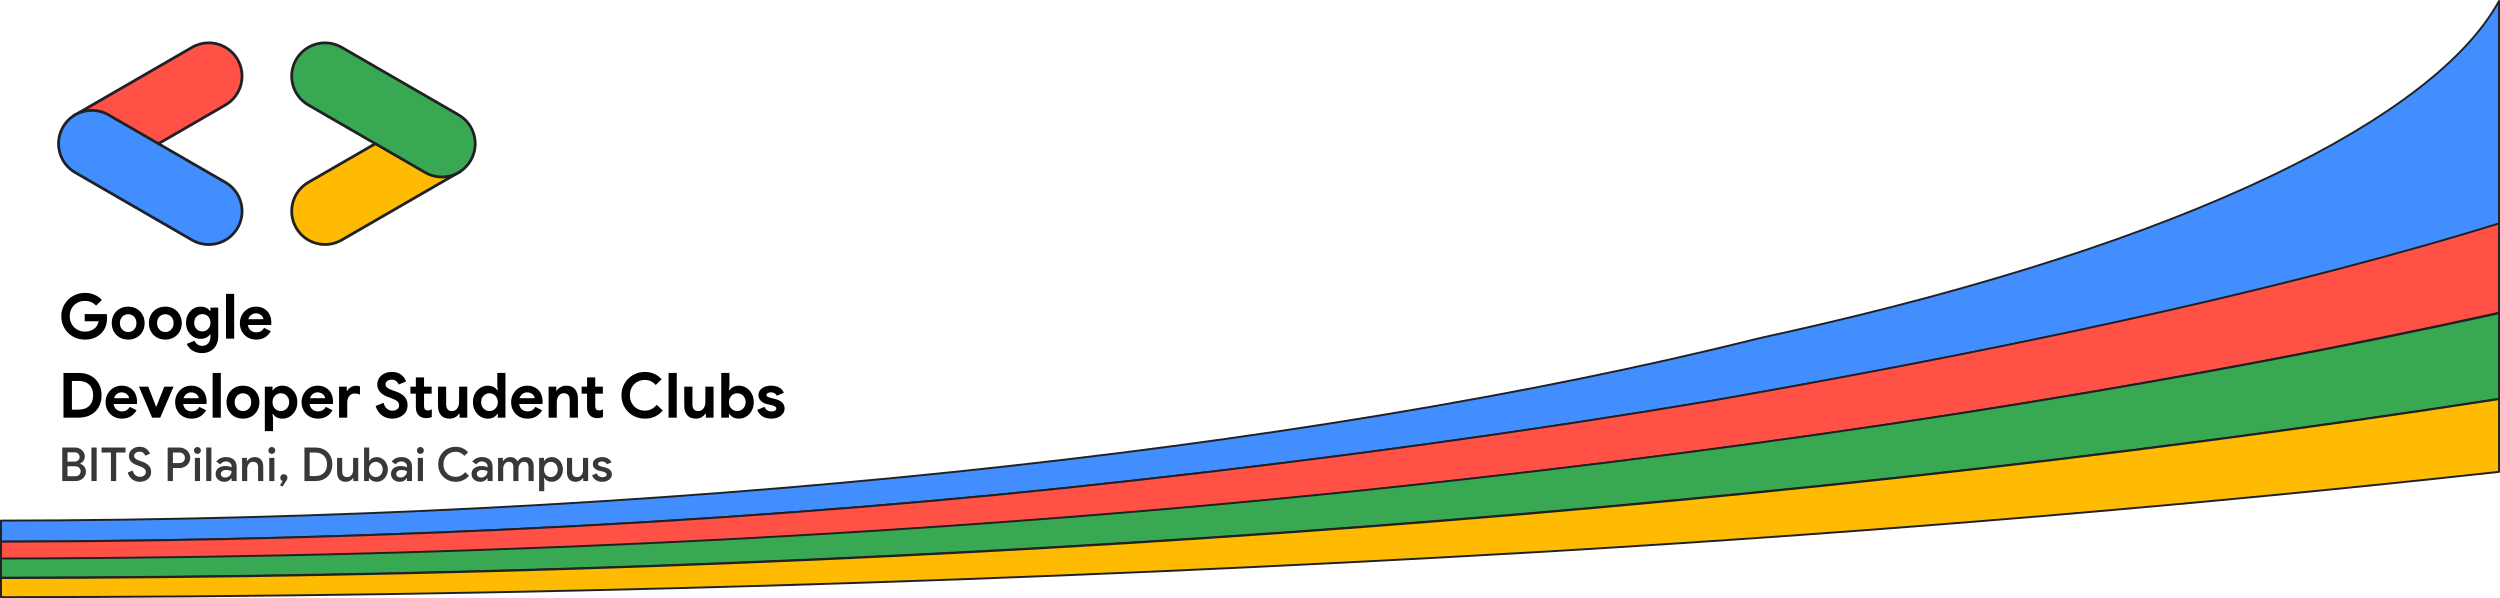 <svg width="2562" height="613" viewBox="0 0 2562 613" fill="none" xmlns="http://www.w3.org/2000/svg">
<path d="M1159.19 492.743C1365.88 469.832 1565.88 442.359 1754.3 410.845C2110.6 348.463 2363.74 290.359 2561 229.654V1C2496.36 119.249 2247.51 248.002 1824.03 341.922C1817.1 343.485 1809.76 344.946 1803.09 346.593C1331.46 464.338 667.485 532.66 1 533.526V555C399.136 554.26 796.646 533.52 1159.19 492.743Z" fill="#428EFF" stroke="#202124" stroke-width="2" stroke-linecap="round" stroke-linejoin="round"/>
<path d="M1486.65 493.031C1491.75 492.47 1496.87 491.892 1501.99 491.313C1907.33 445.737 2260.15 386.793 2561 320.486V229C2363.72 289.856 2110.59 348.106 1754.28 410.633C1565.87 442.223 1365.86 469.769 1159.19 492.729C796.629 533.606 399.135 554.391 1 555.138V573C510.762 572.246 1019.94 545.604 1486.67 493.031H1486.65Z" fill="#FF5145" stroke="#202124" stroke-width="2" stroke-linecap="round" stroke-linejoin="round"/>
<path d="M1486.67 492.747C1019.93 545.085 510.76 571.605 1 572.355V592C888.347 590.999 1774.85 529.908 2561 408.724V321C2260.15 387.003 1907.34 445.676 1502 491.044C1496.88 491.619 1491.77 492.195 1486.65 492.753L1486.67 492.747Z" fill="#38A852" stroke="#202124" stroke-width="2" stroke-linecap="round" stroke-linejoin="round"/>
<path d="M1 612C526.506 611.58 1052.01 596.142 1577.12 565.666C1582.88 565.324 1588.61 564.989 1594.37 564.647C1932.26 544.538 2255.18 517.058 2561 483.558V409C1774.85 530.258 888.347 591.388 1 592.39V612Z" fill="#FFBB01" stroke="#202124" stroke-width="2" stroke-linecap="round" stroke-linejoin="round"/>
<path d="M87.008 348.024C82.613 348.024 78.56 347 74.848 344.952C71.179 342.861 68.256 340.003 66.08 336.376C63.904 332.707 62.816 328.611 62.816 324.088C62.816 319.565 63.904 315.491 66.08 311.864C68.256 308.195 71.179 305.336 74.848 303.288C78.56 301.197 82.613 300.152 87.008 300.152C90.592 300.152 93.856 300.792 96.8 302.072C99.787 303.309 102.325 305.08 104.416 307.384L98.464 313.208C96.928 311.587 95.221 310.371 93.344 309.56C91.509 308.749 89.355 308.344 86.88 308.344C84.107 308.344 81.525 309.005 79.136 310.328C76.789 311.651 74.912 313.507 73.504 315.896C72.139 318.285 71.456 321.016 71.456 324.088C71.456 327.16 72.16 329.891 73.568 332.28C74.976 334.669 76.853 336.525 79.2 337.848C81.589 339.171 84.192 339.832 87.008 339.832C91.232 339.832 94.752 338.573 97.568 336.056C98.421 335.245 99.147 334.264 99.744 333.112C100.384 331.917 100.853 330.616 101.152 329.208H86.816V321.848H109.28C109.579 323.043 109.728 324.387 109.728 325.88C109.728 328.909 109.259 331.725 108.32 334.328C107.424 336.931 106.037 339.213 104.16 341.176C102.069 343.395 99.573 345.101 96.672 346.296C93.813 347.448 90.592 348.024 87.008 348.024ZM131.385 348.024C128.142 348.024 125.241 347.299 122.681 345.848C120.121 344.397 118.115 342.392 116.665 339.832C115.214 337.229 114.489 334.328 114.489 331.128C114.489 327.885 115.214 324.984 116.665 322.424C118.115 319.864 120.121 317.859 122.681 316.408C125.241 314.957 128.142 314.232 131.385 314.232C134.585 314.232 137.465 314.957 140.025 316.408C142.585 317.859 144.59 319.885 146.041 322.488C147.491 325.048 148.217 327.928 148.217 331.128C148.217 334.328 147.491 337.229 146.041 339.832C144.59 342.392 142.585 344.397 140.025 345.848C137.465 347.299 134.585 348.024 131.385 348.024ZM131.385 340.28C132.878 340.28 134.265 339.917 135.545 339.192C136.867 338.424 137.913 337.357 138.681 335.992C139.449 334.584 139.833 332.963 139.833 331.128C139.833 329.293 139.449 327.693 138.681 326.328C137.913 324.92 136.867 323.853 135.545 323.128C134.265 322.36 132.878 321.976 131.385 321.976C129.849 321.976 128.419 322.36 127.097 323.128C125.817 323.853 124.793 324.92 124.025 326.328C123.257 327.693 122.873 329.293 122.873 331.128C122.873 332.963 123.257 334.584 124.025 335.992C124.793 337.357 125.817 338.424 127.097 339.192C128.419 339.917 129.849 340.28 131.385 340.28ZM169.447 348.024C166.204 348.024 163.303 347.299 160.743 345.848C158.183 344.397 156.178 342.392 154.727 339.832C153.276 337.229 152.551 334.328 152.551 331.128C152.551 327.885 153.276 324.984 154.727 322.424C156.178 319.864 158.183 317.859 160.743 316.408C163.303 314.957 166.204 314.232 169.447 314.232C172.647 314.232 175.527 314.957 178.087 316.408C180.647 317.859 182.652 319.885 184.103 322.488C185.554 325.048 186.279 327.928 186.279 331.128C186.279 334.328 185.554 337.229 184.103 339.832C182.652 342.392 180.647 344.397 178.087 345.848C175.527 347.299 172.647 348.024 169.447 348.024ZM169.447 340.28C170.94 340.28 172.327 339.917 173.607 339.192C174.93 338.424 175.975 337.357 176.743 335.992C177.511 334.584 177.895 332.963 177.895 331.128C177.895 329.293 177.511 327.693 176.743 326.328C175.975 324.92 174.93 323.853 173.607 323.128C172.327 322.36 170.94 321.976 169.447 321.976C167.911 321.976 166.482 322.36 165.159 323.128C163.879 323.853 162.855 324.92 162.087 326.328C161.319 327.693 160.935 329.293 160.935 331.128C160.935 332.963 161.319 334.584 162.087 335.992C162.855 337.357 163.879 338.424 165.159 339.192C166.482 339.917 167.911 340.28 169.447 340.28ZM207.062 361.848C204.288 361.848 201.814 361.379 199.638 360.44C197.462 359.544 195.691 358.371 194.326 356.92C192.96 355.512 192 353.997 191.446 352.376L199.446 349.176C200.043 350.797 201.024 352.077 202.39 353.016C203.755 353.955 205.312 354.424 207.062 354.424C209.664 354.424 211.734 353.592 213.27 351.928C214.848 350.264 215.638 347.981 215.638 345.08V342.776H215.126C214.102 344.184 212.779 345.293 211.158 346.104C209.536 346.872 207.659 347.256 205.526 347.256C202.966 347.256 200.534 346.573 198.23 345.208C195.968 343.8 194.134 341.859 192.726 339.384C191.318 336.867 190.614 333.987 190.614 330.744C190.614 327.501 191.318 324.621 192.726 322.104C194.134 319.587 195.968 317.645 198.23 316.28C200.534 314.915 202.966 314.232 205.526 314.232C207.659 314.232 209.536 314.616 211.158 315.384C212.822 316.152 214.144 317.24 215.126 318.648H215.638V315.256H223.638V344.76C223.638 348.216 222.934 351.224 221.526 353.784C220.16 356.387 218.219 358.371 215.702 359.736C213.227 361.144 210.347 361.848 207.062 361.848ZM207.318 339.64C208.768 339.64 210.112 339.299 211.35 338.616C212.63 337.891 213.654 336.867 214.422 335.544C215.232 334.179 215.638 332.579 215.638 330.744C215.638 328.867 215.254 327.267 214.486 325.944C213.718 324.579 212.694 323.555 211.414 322.872C210.134 322.189 208.768 321.848 207.318 321.848C205.867 321.848 204.502 322.211 203.222 322.936C201.984 323.619 200.96 324.643 200.15 326.008C199.382 327.331 198.998 328.909 198.998 330.744C198.998 332.579 199.382 334.179 200.15 335.544C200.96 336.867 201.984 337.891 203.222 338.616C204.502 339.299 205.867 339.64 207.318 339.64ZM231.593 301.176H239.977V347H231.593V301.176ZM262.569 348.024C259.369 348.024 256.489 347.299 253.929 345.848C251.412 344.397 249.428 342.392 247.977 339.832C246.526 337.229 245.801 334.328 245.801 331.128C245.801 328.099 246.505 325.304 247.913 322.744C249.364 320.141 251.326 318.072 253.801 316.536C256.318 315 259.134 314.232 262.249 314.232C265.577 314.232 268.414 314.957 270.761 316.408C273.15 317.816 274.964 319.757 276.201 322.232C277.438 324.707 278.057 327.523 278.057 330.68C278.057 331.235 278.036 331.747 277.993 332.216C277.95 332.728 277.929 333.005 277.929 333.048H254.057C254.398 335.48 255.38 337.357 257.001 338.68C258.665 339.96 260.564 340.6 262.697 340.6C266.196 340.6 268.841 339.064 270.633 335.992L277.545 339.384C276.009 342.115 273.982 344.248 271.465 345.784C268.948 347.277 265.982 348.024 262.569 348.024ZM269.993 327.096C269.908 326.2 269.545 325.283 268.905 324.344C268.308 323.405 267.433 322.637 266.281 322.04C265.172 321.4 263.828 321.08 262.249 321.08C260.414 321.08 258.793 321.635 257.385 322.744C255.977 323.811 254.996 325.261 254.441 327.096H269.993ZM65.056 382.176H80.544C85.323 382.176 89.483 383.136 93.024 385.056C96.565 386.976 99.296 389.664 101.216 393.12C103.136 396.576 104.096 400.565 104.096 405.088C104.096 409.611 103.136 413.6 101.216 417.056C99.296 420.512 96.565 423.2 93.024 425.12C89.483 427.04 85.323 428 80.544 428H65.056V382.176ZM80.16 419.808C85.109 419.808 88.885 418.507 91.488 415.904C94.133 413.259 95.456 409.653 95.456 405.088C95.456 400.523 94.133 396.939 91.488 394.336C88.885 391.691 85.109 390.368 80.16 390.368H73.696V419.808H80.16ZM124.944 429.024C121.744 429.024 118.864 428.299 116.304 426.848C113.787 425.397 111.803 423.392 110.352 420.832C108.901 418.229 108.176 415.328 108.176 412.128C108.176 409.099 108.88 406.304 110.288 403.744C111.739 401.141 113.701 399.072 116.176 397.536C118.693 396 121.509 395.232 124.624 395.232C127.952 395.232 130.789 395.957 133.136 397.408C135.525 398.816 137.339 400.757 138.576 403.232C139.813 405.707 140.432 408.523 140.432 411.68C140.432 412.235 140.411 412.747 140.368 413.216C140.325 413.728 140.304 414.005 140.304 414.048H116.432C116.773 416.48 117.755 418.357 119.376 419.68C121.04 420.96 122.939 421.6 125.072 421.6C128.571 421.6 131.216 420.064 133.008 416.992L139.92 420.384C138.384 423.115 136.357 425.248 133.84 426.784C131.323 428.277 128.357 429.024 124.944 429.024ZM132.368 408.096C132.283 407.2 131.92 406.283 131.28 405.344C130.683 404.405 129.808 403.637 128.656 403.04C127.547 402.4 126.203 402.08 124.624 402.08C122.789 402.08 121.168 402.635 119.76 403.744C118.352 404.811 117.371 406.261 116.816 408.096H132.368ZM142.384 396.256H151.92L159.856 416.608H160.304L168.368 396.256H177.84L164.208 428H155.888L142.384 396.256ZM196.257 429.024C193.057 429.024 190.177 428.299 187.617 426.848C185.099 425.397 183.115 423.392 181.665 420.832C180.214 418.229 179.489 415.328 179.489 412.128C179.489 409.099 180.193 406.304 181.601 403.744C183.051 401.141 185.014 399.072 187.489 397.536C190.006 396 192.822 395.232 195.937 395.232C199.265 395.232 202.102 395.957 204.449 397.408C206.838 398.816 208.651 400.757 209.889 403.232C211.126 405.707 211.745 408.523 211.745 411.68C211.745 412.235 211.723 412.747 211.681 413.216C211.638 413.728 211.617 414.005 211.617 414.048H187.745C188.086 416.48 189.067 418.357 190.689 419.68C192.353 420.96 194.251 421.6 196.385 421.6C199.883 421.6 202.529 420.064 204.321 416.992L211.233 420.384C209.697 423.115 207.67 425.248 205.153 426.784C202.635 428.277 199.67 429.024 196.257 429.024ZM203.681 408.096C203.595 407.2 203.233 406.283 202.593 405.344C201.995 404.405 201.121 403.637 199.969 403.04C198.859 402.4 197.515 402.08 195.937 402.08C194.102 402.08 192.481 402.635 191.073 403.744C189.665 404.811 188.683 406.261 188.129 408.096H203.681ZM217.906 382.176H226.29V428H217.906V382.176ZM249.01 429.024C245.767 429.024 242.866 428.299 240.306 426.848C237.746 425.397 235.74 423.392 234.29 420.832C232.839 418.229 232.114 415.328 232.114 412.128C232.114 408.885 232.839 405.984 234.29 403.424C235.74 400.864 237.746 398.859 240.306 397.408C242.866 395.957 245.767 395.232 249.01 395.232C252.21 395.232 255.09 395.957 257.65 397.408C260.21 398.859 262.215 400.885 263.666 403.488C265.116 406.048 265.842 408.928 265.842 412.128C265.842 415.328 265.116 418.229 263.666 420.832C262.215 423.392 260.21 425.397 257.65 426.848C255.09 428.299 252.21 429.024 249.01 429.024ZM249.01 421.28C250.503 421.28 251.89 420.917 253.17 420.192C254.492 419.424 255.538 418.357 256.306 416.992C257.074 415.584 257.458 413.963 257.458 412.128C257.458 410.293 257.074 408.693 256.306 407.328C255.538 405.92 254.492 404.853 253.17 404.128C251.89 403.36 250.503 402.976 249.01 402.976C247.474 402.976 246.044 403.36 244.722 404.128C243.442 404.853 242.418 405.92 241.65 407.328C240.882 408.693 240.498 410.293 240.498 412.128C240.498 413.963 240.882 415.584 241.65 416.992C242.418 418.357 243.442 419.424 244.722 420.192C246.044 420.917 247.474 421.28 249.01 421.28ZM271.4 396.256H279.272V400.032H279.784C280.594 398.667 281.832 397.536 283.496 396.64C285.202 395.701 287.186 395.232 289.448 395.232C292.221 395.232 294.76 395.957 297.064 397.408C299.41 398.859 301.266 400.864 302.632 403.424C303.997 405.984 304.68 408.885 304.68 412.128C304.68 415.371 303.997 418.272 302.632 420.832C301.266 423.392 299.41 425.397 297.064 426.848C294.76 428.299 292.221 429.024 289.448 429.024C287.186 429.024 285.202 428.576 283.496 427.68C281.832 426.741 280.594 425.568 279.784 424.16H279.272L279.784 428.704V441.824H271.4V396.256ZM287.784 421.28C289.277 421.28 290.685 420.896 292.008 420.128C293.33 419.36 294.376 418.293 295.144 416.928C295.954 415.52 296.36 413.92 296.36 412.128C296.36 410.293 295.954 408.693 295.144 407.328C294.376 405.92 293.33 404.853 292.008 404.128C290.685 403.36 289.277 402.976 287.784 402.976C286.29 402.976 284.882 403.36 283.56 404.128C282.28 404.853 281.234 405.92 280.424 407.328C279.656 408.693 279.272 410.293 279.272 412.128C279.272 413.963 279.656 415.584 280.424 416.992C281.234 418.357 282.28 419.424 283.56 420.192C284.882 420.917 286.29 421.28 287.784 421.28ZM325.819 429.024C322.619 429.024 319.739 428.299 317.179 426.848C314.662 425.397 312.678 423.392 311.227 420.832C309.776 418.229 309.051 415.328 309.051 412.128C309.051 409.099 309.755 406.304 311.163 403.744C312.614 401.141 314.576 399.072 317.051 397.536C319.568 396 322.384 395.232 325.499 395.232C328.827 395.232 331.664 395.957 334.011 397.408C336.4 398.816 338.214 400.757 339.451 403.232C340.688 405.707 341.307 408.523 341.307 411.68C341.307 412.235 341.286 412.747 341.243 413.216C341.2 413.728 341.179 414.005 341.179 414.048H317.307C317.648 416.48 318.63 418.357 320.251 419.68C321.915 420.96 323.814 421.6 325.947 421.6C329.446 421.6 332.091 420.064 333.883 416.992L340.795 420.384C339.259 423.115 337.232 425.248 334.715 426.784C332.198 428.277 329.232 429.024 325.819 429.024ZM333.243 408.096C333.158 407.2 332.795 406.283 332.155 405.344C331.558 404.405 330.683 403.637 329.531 403.04C328.422 402.4 327.078 402.08 325.499 402.08C323.664 402.08 322.043 402.635 320.635 403.744C319.227 404.811 318.246 406.261 317.691 408.096H333.243ZM347.468 396.256H355.34V400.608H355.852C356.62 399.072 357.836 397.813 359.5 396.832C361.207 395.808 363.02 395.296 364.94 395.296C366.391 395.296 367.713 395.531 368.908 396V404.384C367.073 403.616 365.303 403.232 363.596 403.232C361.249 403.232 359.372 404.107 357.964 405.856C356.556 407.563 355.852 409.739 355.852 412.384V428H347.468V396.256ZM402.007 429.024C397.996 429.024 394.455 427.893 391.383 425.632C388.311 423.371 386.156 420.171 384.919 416.032L393.047 412.832C393.687 415.264 394.775 417.205 396.311 418.656C397.847 420.107 399.767 420.832 402.071 420.832C403.991 420.832 405.633 420.363 406.999 419.424C408.364 418.443 409.047 417.099 409.047 415.392C409.047 413.685 408.385 412.299 407.063 411.232C405.783 410.123 403.479 408.949 400.151 407.712L397.335 406.688C394.391 405.664 391.873 404.107 389.783 402.016C387.692 399.883 386.647 397.216 386.647 394.016C386.647 391.627 387.265 389.451 388.503 387.488C389.74 385.525 391.489 383.989 393.751 382.88C396.012 381.728 398.572 381.152 401.431 381.152C405.569 381.152 408.833 382.133 411.223 384.096C413.612 386.016 415.255 388.277 416.151 390.88L408.535 394.08C408.065 392.672 407.233 391.499 406.039 390.56C404.887 389.579 403.393 389.088 401.559 389.088C399.681 389.088 398.124 389.536 396.887 390.432C395.692 391.285 395.095 392.416 395.095 393.824C395.095 395.189 395.671 396.363 396.823 397.344C397.975 398.283 399.873 399.2 402.519 400.096L405.399 401.056C409.367 402.421 412.396 404.235 414.487 406.496C416.62 408.715 417.687 411.637 417.687 415.264C417.687 418.251 416.919 420.789 415.382 422.88C413.847 424.928 411.863 426.464 409.431 427.488C407.041 428.512 404.567 429.024 402.007 429.024ZM436.731 428.512C435.152 428.512 433.723 428.277 432.443 427.808C431.163 427.339 430.075 426.656 429.179 425.76C427.174 423.84 426.171 421.109 426.171 417.568V403.424H420.603V396.256H426.171V386.784H434.555V396.256H442.363V403.424H434.555V416.032C434.555 417.696 434.918 418.891 435.643 419.616C436.24 420.299 437.222 420.64 438.587 420.64C439.312 420.64 439.952 420.555 440.507 420.384C441.104 420.171 441.766 419.851 442.491 419.424V427.488C440.699 428.171 438.779 428.512 436.731 428.512ZM460.677 429.024C456.794 429.024 453.85 427.829 451.845 425.44C449.84 423.051 448.837 419.744 448.837 415.52V396.256H457.221V414.496C457.221 416.672 457.733 418.357 458.757 419.552C459.781 420.704 461.232 421.28 463.109 421.28C465.37 421.28 467.162 420.405 468.485 418.656C469.808 416.907 470.469 414.688 470.469 412V396.256H478.853V428H470.981V423.904H470.469C469.445 425.483 468.08 426.741 466.373 427.68C464.666 428.576 462.768 429.024 460.677 429.024ZM499.972 429.024C497.199 429.024 494.639 428.299 492.292 426.848C489.988 425.397 488.132 423.392 486.724 420.832C485.359 418.272 484.676 415.371 484.676 412.128C484.676 408.885 485.359 405.984 486.724 403.424C488.132 400.864 489.988 398.859 492.292 397.408C494.639 395.957 497.199 395.232 499.972 395.232C502.191 395.232 504.132 395.68 505.796 396.576C507.503 397.472 508.783 398.624 509.636 400.032H510.148L509.636 395.552V382.176H517.956V428H510.148V424.16H509.636C508.783 425.568 507.503 426.741 505.796 427.68C504.132 428.576 502.191 429.024 499.972 429.024ZM501.572 421.28C503.065 421.28 504.473 420.917 505.796 420.192C507.119 419.424 508.164 418.357 508.932 416.992C509.743 415.584 510.148 413.963 510.148 412.128C510.148 410.293 509.743 408.693 508.932 407.328C508.164 405.92 507.119 404.853 505.796 404.128C504.473 403.36 503.065 402.976 501.572 402.976C500.079 402.976 498.671 403.36 497.348 404.128C496.068 404.853 495.023 405.92 494.212 407.328C493.444 408.693 493.06 410.293 493.06 412.128C493.06 413.92 493.444 415.52 494.212 416.928C495.023 418.293 496.068 419.36 497.348 420.128C498.671 420.896 500.079 421.28 501.572 421.28ZM540.569 429.024C537.369 429.024 534.489 428.299 531.929 426.848C529.412 425.397 527.428 423.392 525.977 420.832C524.526 418.229 523.801 415.328 523.801 412.128C523.801 409.099 524.505 406.304 525.913 403.744C527.364 401.141 529.326 399.072 531.801 397.536C534.318 396 537.134 395.232 540.249 395.232C543.577 395.232 546.414 395.957 548.761 397.408C551.15 398.816 552.964 400.757 554.201 403.232C555.438 405.707 556.057 408.523 556.057 411.68C556.057 412.235 556.036 412.747 555.993 413.216C555.95 413.728 555.929 414.005 555.929 414.048H532.057C532.398 416.48 533.38 418.357 535.001 419.68C536.665 420.96 538.564 421.6 540.697 421.6C544.196 421.6 546.841 420.064 548.633 416.992L555.545 420.384C554.009 423.115 551.982 425.248 549.465 426.784C546.948 428.277 543.982 429.024 540.569 429.024ZM547.993 408.096C547.908 407.2 547.545 406.283 546.905 405.344C546.308 404.405 545.433 403.637 544.281 403.04C543.172 402.4 541.828 402.08 540.249 402.08C538.414 402.08 536.793 402.635 535.385 403.744C533.977 404.811 532.996 406.261 532.441 408.096H547.993ZM562.218 396.256H570.09V400.352H570.602C571.583 398.773 572.927 397.536 574.634 396.64C576.341 395.701 578.261 395.232 580.394 395.232C584.277 395.232 587.221 396.427 589.226 398.816C591.231 401.205 592.234 404.469 592.234 408.608V428H583.85V409.632C583.85 407.456 583.317 405.813 582.25 404.704C581.226 403.552 579.775 402.976 577.898 402.976C575.637 402.976 573.845 403.851 572.522 405.6C571.242 407.349 570.602 409.568 570.602 412.256V428H562.218V396.256ZM612.169 428.512C610.59 428.512 609.161 428.277 607.881 427.808C606.601 427.339 605.513 426.656 604.617 425.76C602.611 423.84 601.609 421.109 601.609 417.568V403.424H596.041V396.256H601.609V386.784H609.993V396.256H617.801V403.424H609.993V416.032C609.993 417.696 610.355 418.891 611.081 419.616C611.678 420.299 612.659 420.64 614.025 420.64C614.75 420.64 615.39 420.555 615.945 420.384C616.542 420.171 617.203 419.851 617.929 419.424V427.488C616.137 428.171 614.217 428.512 612.169 428.512ZM660.879 429.024C656.441 429.024 652.388 427.979 648.719 425.888C645.049 423.755 642.148 420.875 640.015 417.248C637.924 413.579 636.879 409.525 636.879 405.088C636.879 400.651 637.924 396.619 640.015 392.992C642.148 389.323 645.049 386.443 648.719 384.352C652.388 382.219 656.441 381.152 660.879 381.152C667.791 381.152 673.508 383.648 678.031 388.64L671.951 394.528C668.921 391.072 665.252 389.344 660.943 389.344C658.084 389.344 655.481 390.005 653.135 391.328C650.788 392.608 648.932 394.443 647.567 396.832C646.201 399.221 645.519 401.973 645.519 405.088C645.519 408.203 646.201 410.955 647.567 413.344C648.932 415.733 650.788 417.589 653.135 418.912C655.481 420.192 658.084 420.832 660.943 420.832C665.721 420.832 669.732 418.827 672.975 414.816L679.183 420.64C676.879 423.371 674.191 425.461 671.119 426.912C668.047 428.32 664.633 429.024 660.879 429.024ZM685.156 382.176H693.54V428H685.156V382.176ZM713.052 429.024C709.169 429.024 706.225 427.829 704.22 425.44C702.215 423.051 701.212 419.744 701.212 415.52V396.256H709.596V414.496C709.596 416.672 710.108 418.357 711.132 419.552C712.156 420.704 713.607 421.28 715.484 421.28C717.745 421.28 719.537 420.405 720.86 418.656C722.183 416.907 722.844 414.688 722.844 412V396.256H731.228V428H723.356V423.904H722.844C721.82 425.483 720.455 426.741 718.748 427.68C717.041 428.576 715.143 429.024 713.052 429.024ZM757.204 429.024C754.942 429.024 752.958 428.576 751.252 427.68C749.588 426.741 748.35 425.568 747.54 424.16H747.028V428H739.156V382.176H747.54V395.552L747.028 400.032H747.54C748.35 398.667 749.588 397.536 751.252 396.64C752.958 395.701 754.942 395.232 757.204 395.232C759.977 395.232 762.516 395.957 764.82 397.408C767.166 398.859 769.022 400.864 770.388 403.424C771.753 405.984 772.436 408.885 772.436 412.128C772.436 415.371 771.753 418.272 770.388 420.832C769.022 423.392 767.166 425.397 764.82 426.848C762.516 428.299 759.977 429.024 757.204 429.024ZM755.54 421.28C757.033 421.28 758.441 420.896 759.764 420.128C761.086 419.36 762.132 418.293 762.9 416.928C763.71 415.52 764.116 413.92 764.116 412.128C764.116 410.293 763.71 408.693 762.9 407.328C762.132 405.92 761.086 404.853 759.764 404.128C758.441 403.36 757.033 402.976 755.54 402.976C754.046 402.976 752.638 403.36 751.316 404.128C750.036 404.853 748.99 405.92 748.18 407.328C747.412 408.693 747.028 410.293 747.028 412.128C747.028 413.963 747.412 415.584 748.18 416.992C748.99 418.357 750.036 419.424 751.316 420.192C752.638 420.917 754.046 421.28 755.54 421.28ZM790.569 429.024C786.686 429.024 783.529 428.192 781.097 426.528C778.707 424.821 777.001 422.688 775.977 420.128L783.465 416.928C784.147 418.507 785.086 419.701 786.281 420.512C787.518 421.28 788.947 421.664 790.569 421.664C792.019 421.664 793.214 421.408 794.153 420.896C795.091 420.341 795.561 419.616 795.561 418.72C795.561 417.824 795.155 417.12 794.345 416.608C793.577 416.053 792.275 415.563 790.441 415.136L786.217 414.176C783.827 413.664 781.737 412.619 779.945 411.04C778.153 409.419 777.257 407.392 777.257 404.96C777.257 402.016 778.473 399.669 780.905 397.92C783.337 396.128 786.387 395.232 790.057 395.232C793.214 395.232 795.945 395.829 798.249 397.024C800.553 398.219 802.238 400.032 803.305 402.464L796.137 405.536C795.539 404.341 794.686 403.467 793.577 402.912C792.51 402.315 791.337 402.016 790.057 402.016C788.777 402.016 787.689 402.272 786.793 402.784C785.939 403.253 785.513 403.893 785.513 404.704C785.513 405.472 785.854 406.091 786.537 406.56C787.262 406.987 788.307 407.371 789.673 407.712L794.473 408.928C797.63 409.696 800.019 410.912 801.641 412.576C803.262 414.24 804.073 416.245 804.073 418.592C804.073 420.512 803.497 422.261 802.345 423.84C801.193 425.419 799.571 426.677 797.481 427.616C795.433 428.555 793.129 429.024 790.569 429.024Z" fill="black"/>
<path d="M385.337 146.824L316 186.863C299.688 196.285 294.086 217.157 303.509 233.491C312.931 249.825 333.782 255.405 350.116 245.983L469.92 176.775L385.337 146.814V146.824Z" fill="#FFBB01" stroke="#202124" stroke-width="2.876" stroke-miterlimit="10"/>
<path d="M333.093 43.899C327.096 43.896 321.204 45.473 316.012 48.473C310.819 51.473 306.51 55.788 303.517 60.985C294.094 77.319 299.675 98.19 316.007 107.611L435.814 176.819C452.148 186.242 472.998 180.661 482.421 164.327C491.842 147.995 486.263 127.122 469.929 117.699L350.122 48.491C344.95 45.486 339.075 43.902 333.093 43.899Z" fill="#38A852" stroke="#202124" stroke-width="2.876" stroke-miterlimit="10"/>
<path d="M213.899 43.899C208.103 43.899 202.245 45.379 196.867 48.493L77.062 117.699L160.574 148.294L230.982 107.611C247.295 98.19 252.897 77.317 243.474 60.983C237.163 50.036 225.691 43.899 213.899 43.899Z" fill="#FF5145" stroke="#202124" stroke-width="2.876" stroke-miterlimit="10"/>
<path d="M94.155 113.096C82.372 113.096 70.9 119.202 64.58 130.181C55.157 146.513 60.738 167.387 77.072 176.807L196.876 246.015C213.187 255.438 234.061 249.857 243.483 233.523C252.906 217.191 247.325 196.318 230.991 186.895L111.164 117.689C106.001 114.68 100.131 113.095 94.155 113.096Z" fill="#428EFF" stroke="#202124" stroke-width="2.876" stroke-miterlimit="10"/>
<path d="M63.784 458.632H76.696C78.52 458.632 80.216 459.032 81.784 459.832C83.352 460.632 84.6 461.736 85.528 463.144C86.456 464.552 86.92 466.104 86.92 467.8C86.92 469.496 86.488 470.968 85.624 472.216C84.76 473.464 83.64 474.408 82.264 475.048V475.336C84.024 475.944 85.432 476.952 86.488 478.36C87.544 479.768 88.072 481.416 88.072 483.304C88.072 485.192 87.576 486.872 86.584 488.344C85.624 489.816 84.312 490.968 82.648 491.8C81.016 492.6 79.224 493 77.272 493H63.784V458.632ZM76.456 473.032C77.992 473.032 79.224 472.552 80.152 471.592C81.112 470.632 81.592 469.528 81.592 468.28C81.592 467.032 81.128 465.944 80.2 465.016C79.304 464.056 78.12 463.576 76.648 463.576H69.16V473.032H76.456ZM77.272 488.008C78.904 488.008 80.2 487.512 81.16 486.52C82.152 485.496 82.648 484.296 82.648 482.92C82.648 481.544 82.136 480.36 81.112 479.368C80.12 478.344 78.776 477.832 77.08 477.832H69.16V488.008H77.272ZM93.69 458.632H99.066V493H93.69V458.632ZM113.684 463.768H104.084V458.632H128.66V463.768H119.06V493H113.684V463.768ZM143.237 493.768C140.389 493.768 137.829 492.936 135.557 491.272C133.285 489.608 131.717 487.272 130.853 484.264L135.941 482.2C136.453 484.088 137.349 485.64 138.629 486.856C139.941 488.04 141.509 488.632 143.333 488.632C145.029 488.632 146.469 488.2 147.653 487.336C148.837 486.44 149.429 485.224 149.429 483.688C149.429 482.28 148.901 481.128 147.845 480.232C146.821 479.304 145.013 478.376 142.421 477.448L140.261 476.68C137.957 475.88 136.021 474.728 134.453 473.224C132.885 471.72 132.101 469.736 132.101 467.272C132.101 465.576 132.565 464.008 133.493 462.568C134.421 461.128 135.701 459.992 137.333 459.16C138.997 458.296 140.869 457.864 142.949 457.864C145.957 457.864 148.357 458.6 150.149 460.072C151.941 461.512 153.141 463.144 153.749 464.968L148.901 467.032C148.549 465.944 147.877 464.984 146.885 464.152C145.893 463.32 144.613 462.904 143.045 462.904C141.477 462.904 140.149 463.304 139.061 464.104C138.005 464.904 137.477 465.928 137.477 467.176C137.477 468.36 137.957 469.336 138.917 470.104C139.877 470.872 141.381 471.608 143.429 472.312L145.589 473.032C148.533 474.056 150.805 475.4 152.405 477.064C154.037 478.696 154.853 480.888 154.853 483.64C154.853 485.88 154.277 487.768 153.125 489.304C151.973 490.808 150.501 491.928 148.709 492.664C146.949 493.4 145.125 493.768 143.237 493.768ZM171.831 458.632H183.735C185.751 458.632 187.607 459.08 189.303 459.976C191.031 460.872 192.391 462.12 193.383 463.72C194.407 465.32 194.919 467.128 194.919 469.144C194.919 471.16 194.407 472.968 193.383 474.568C192.391 476.168 191.031 477.416 189.303 478.312C187.607 479.208 185.751 479.656 183.735 479.656H177.207V493H171.831V458.632ZM183.879 474.568C185.031 474.568 186.039 474.312 186.903 473.8C187.767 473.256 188.423 472.568 188.871 471.736C189.319 470.904 189.543 470.04 189.543 469.144C189.543 468.248 189.319 467.384 188.871 466.552C188.423 465.72 187.767 465.048 186.903 464.536C186.039 464.024 185.031 463.768 183.879 463.768H177.207V474.568H183.879ZM202.352 465.16C201.36 465.16 200.512 464.824 199.808 464.152C199.136 463.448 198.8 462.6 198.8 461.608C198.8 460.616 199.136 459.784 199.808 459.112C200.512 458.408 201.36 458.056 202.352 458.056C203.344 458.056 204.176 458.408 204.848 459.112C205.552 459.784 205.904 460.616 205.904 461.608C205.904 462.6 205.552 463.448 204.848 464.152C204.176 464.824 203.344 465.16 202.352 465.16ZM199.712 469.192H204.992V493H199.712V469.192ZM211.328 458.632H216.608V493H211.328V458.632ZM229.927 493.768C228.231 493.768 226.695 493.432 225.319 492.76C223.975 492.056 222.903 491.096 222.103 489.88C221.335 488.632 220.951 487.224 220.951 485.656C220.951 483.16 221.879 481.192 223.735 479.752C225.623 478.312 228.007 477.592 230.887 477.592C233.415 477.592 235.575 478.024 237.367 478.888V477.88C237.367 476.44 236.791 475.256 235.639 474.328C234.519 473.368 233.159 472.888 231.559 472.888C229.127 472.888 227.175 473.88 225.703 475.864L221.671 473.08C222.791 471.576 224.183 470.424 225.847 469.624C227.543 468.824 229.447 468.424 231.559 468.424C235.047 468.424 237.735 469.304 239.623 471.064C241.543 472.792 242.503 475.24 242.503 478.408V493H237.367V490.072H237.079C236.311 491.16 235.335 492.056 234.151 492.76C232.967 493.432 231.559 493.768 229.927 493.768ZM230.791 489.4C231.975 489.4 233.063 489.112 234.055 488.536C235.079 487.928 235.879 487.144 236.455 486.184C237.063 485.192 237.367 484.136 237.367 483.016C235.671 482.088 233.863 481.624 231.943 481.624C230.183 481.624 228.807 482.008 227.815 482.776C226.823 483.544 226.327 484.52 226.327 485.704C226.327 486.792 226.759 487.688 227.623 488.392C228.519 489.064 229.575 489.4 230.791 489.4ZM248.078 469.192H253.07V472.36H253.358C254.062 471.208 255.086 470.264 256.43 469.528C257.774 468.792 259.23 468.424 260.798 468.424C263.742 468.424 265.966 469.288 267.47 471.016C269.006 472.744 269.774 475.128 269.774 478.168V493H264.494V478.888C264.494 475.144 262.75 473.272 259.262 473.272C257.502 473.272 256.078 473.976 254.99 475.384C253.902 476.792 253.358 478.456 253.358 480.376V493H248.078V469.192ZM278.57 465.16C277.578 465.16 276.73 464.824 276.026 464.152C275.354 463.448 275.018 462.6 275.018 461.608C275.018 460.616 275.354 459.784 276.026 459.112C276.73 458.408 277.578 458.056 278.57 458.056C279.562 458.056 280.394 458.408 281.066 459.112C281.77 459.784 282.122 460.616 282.122 461.608C282.122 462.6 281.77 463.448 281.066 464.152C280.394 464.824 279.562 465.16 278.57 465.16ZM275.93 469.192H281.21V493H275.93V469.192ZM286.97 497.128L289.658 492.952C288.986 492.76 288.41 492.36 287.93 491.752C287.45 491.144 287.21 490.424 287.21 489.592C287.21 488.568 287.562 487.704 288.266 487C289.002 486.296 289.882 485.944 290.906 485.944C291.93 485.944 292.794 486.296 293.498 487C294.202 487.704 294.554 488.568 294.554 489.592C294.554 490.168 294.442 490.728 294.218 491.272C293.994 491.784 293.658 492.36 293.21 493L289.37 498.712L286.97 497.128ZM311.987 458.632H323.027C326.579 458.632 329.667 459.352 332.291 460.792C334.947 462.232 336.979 464.264 338.387 466.888C339.827 469.48 340.547 472.456 340.547 475.816C340.547 479.176 339.827 482.168 338.387 484.792C336.979 487.384 334.947 489.4 332.291 490.84C329.667 492.28 326.579 493 323.027 493H311.987V458.632ZM322.883 487.864C326.723 487.864 329.715 486.808 331.859 484.696C334.035 482.552 335.123 479.592 335.123 475.816C335.123 472.072 334.035 469.128 331.859 466.984C329.715 464.84 326.723 463.768 322.883 463.768H317.363V487.864H322.883ZM354.408 493.768C351.464 493.768 349.224 492.904 347.688 491.176C346.184 489.416 345.432 487 345.432 483.928V469.192H350.712V483.208C350.712 487.016 352.424 488.92 355.848 488.92C357.64 488.92 359.08 488.232 360.168 486.856C361.288 485.448 361.848 483.768 361.848 481.816V469.192H367.128V493H362.088V489.832H361.848C361.144 490.984 360.104 491.928 358.728 492.664C357.384 493.4 355.944 493.768 354.408 493.768ZM386.053 493.768C384.325 493.768 382.773 493.4 381.397 492.664C380.053 491.928 379.045 491 378.373 489.88H378.085V493H373.093V458.632H378.373V468.952L378.085 472.264H378.373C379.045 471.176 380.053 470.264 381.397 469.528C382.773 468.792 384.325 468.424 386.053 468.424C388.101 468.424 389.989 468.968 391.717 470.056C393.477 471.144 394.869 472.664 395.893 474.616C396.949 476.536 397.477 478.696 397.477 481.096C397.477 483.496 396.949 485.656 395.893 487.576C394.869 489.496 393.477 491.016 391.717 492.136C389.989 493.224 388.101 493.768 386.053 493.768ZM385.141 488.92C386.389 488.92 387.541 488.6 388.597 487.96C389.685 487.32 390.549 486.408 391.189 485.224C391.861 484.008 392.197 482.632 392.197 481.096C392.197 479.56 391.861 478.2 391.189 477.016C390.549 475.8 389.685 474.872 388.597 474.232C387.541 473.592 386.389 473.272 385.141 473.272C383.893 473.272 382.725 473.592 381.637 474.232C380.581 474.872 379.717 475.784 379.045 476.968C378.405 478.152 378.085 479.528 378.085 481.096C378.085 482.664 378.405 484.04 379.045 485.224C379.717 486.408 380.581 487.32 381.637 487.96C382.725 488.6 383.893 488.92 385.141 488.92ZM409.646 493.768C407.95 493.768 406.414 493.432 405.038 492.76C403.694 492.056 402.622 491.096 401.822 489.88C401.054 488.632 400.67 487.224 400.67 485.656C400.67 483.16 401.598 481.192 403.454 479.752C405.342 478.312 407.726 477.592 410.606 477.592C413.134 477.592 415.294 478.024 417.086 478.888V477.88C417.086 476.44 416.51 475.256 415.358 474.328C414.238 473.368 412.878 472.888 411.278 472.888C408.846 472.888 406.894 473.88 405.422 475.864L401.39 473.08C402.51 471.576 403.902 470.424 405.566 469.624C407.262 468.824 409.166 468.424 411.278 468.424C414.766 468.424 417.454 469.304 419.342 471.064C421.262 472.792 422.222 475.24 422.222 478.408V493H417.086V490.072H416.798C416.03 491.16 415.054 492.056 413.87 492.76C412.686 493.432 411.278 493.768 409.646 493.768ZM410.51 489.4C411.694 489.4 412.782 489.112 413.774 488.536C414.798 487.928 415.598 487.144 416.174 486.184C416.782 485.192 417.086 484.136 417.086 483.016C415.39 482.088 413.582 481.624 411.662 481.624C409.902 481.624 408.526 482.008 407.534 482.776C406.542 483.544 406.046 484.52 406.046 485.704C406.046 486.792 406.478 487.688 407.342 488.392C408.238 489.064 409.294 489.4 410.51 489.4ZM430.82 465.16C429.828 465.16 428.98 464.824 428.276 464.152C427.604 463.448 427.268 462.6 427.268 461.608C427.268 460.616 427.604 459.784 428.276 459.112C428.98 458.408 429.828 458.056 430.82 458.056C431.812 458.056 432.644 458.408 433.316 459.112C434.02 459.784 434.372 460.616 434.372 461.608C434.372 462.6 434.02 463.448 433.316 464.152C432.644 464.824 431.812 465.16 430.82 465.16ZM428.18 469.192H433.46V493H428.18V469.192ZM466.961 493.768C463.633 493.768 460.593 492.984 457.841 491.416C455.121 489.848 452.977 487.704 451.409 484.984C449.841 482.232 449.057 479.176 449.057 475.816C449.057 472.456 449.841 469.416 451.409 466.696C452.977 463.944 455.121 461.784 457.841 460.216C460.593 458.648 463.633 457.864 466.961 457.864C472.113 457.864 476.353 459.736 479.681 463.48L475.889 467.176C474.705 465.768 473.377 464.728 471.905 464.056C470.465 463.352 468.817 463 466.961 463C464.657 463 462.545 463.528 460.625 464.584C458.737 465.64 457.233 467.144 456.113 469.096C455.025 471.016 454.481 473.256 454.481 475.816C454.481 478.376 455.025 480.632 456.113 482.584C457.233 484.504 458.737 485.992 460.625 487.048C462.545 488.104 464.657 488.632 466.961 488.632C470.801 488.632 474.065 487.032 476.753 483.832L480.641 487.576C479.009 489.528 477.009 491.048 474.641 492.136C472.305 493.224 469.745 493.768 466.961 493.768ZM492.24 493.768C490.544 493.768 489.008 493.432 487.632 492.76C486.288 492.056 485.216 491.096 484.416 489.88C483.648 488.632 483.264 487.224 483.264 485.656C483.264 483.16 484.192 481.192 486.048 479.752C487.936 478.312 490.32 477.592 493.2 477.592C495.728 477.592 497.888 478.024 499.68 478.888V477.88C499.68 476.44 499.104 475.256 497.952 474.328C496.832 473.368 495.472 472.888 493.872 472.888C491.44 472.888 489.488 473.88 488.016 475.864L483.984 473.08C485.104 471.576 486.496 470.424 488.16 469.624C489.856 468.824 491.76 468.424 493.872 468.424C497.36 468.424 500.048 469.304 501.936 471.064C503.856 472.792 504.816 475.24 504.816 478.408V493H499.68V490.072H499.392C498.624 491.16 497.648 492.056 496.464 492.76C495.28 493.432 493.872 493.768 492.24 493.768ZM493.104 489.4C494.288 489.4 495.376 489.112 496.368 488.536C497.392 487.928 498.192 487.144 498.768 486.184C499.376 485.192 499.68 484.136 499.68 483.016C497.984 482.088 496.176 481.624 494.256 481.624C492.496 481.624 491.12 482.008 490.128 482.776C489.136 483.544 488.64 484.52 488.64 485.704C488.64 486.792 489.072 487.688 489.936 488.392C490.832 489.064 491.888 489.4 493.104 489.4ZM510.39 469.192H515.382V472.36H515.67C516.374 471.208 517.398 470.264 518.742 469.528C520.086 468.792 521.494 468.424 522.966 468.424C524.694 468.424 526.198 468.824 527.478 469.624C528.758 470.424 529.702 471.496 530.31 472.84C531.142 471.496 532.246 470.424 533.622 469.624C535.03 468.824 536.63 468.424 538.422 468.424C541.206 468.424 543.318 469.288 544.758 471.016C546.198 472.712 546.918 475.032 546.918 477.976V493H541.638V478.84C541.638 476.856 541.238 475.432 540.438 474.568C539.67 473.704 538.518 473.272 536.982 473.272C535.286 473.272 533.91 473.976 532.854 475.384C531.83 476.76 531.318 478.44 531.318 480.424V493H526.038V478.84C526.038 476.856 525.638 475.432 524.838 474.568C524.038 473.704 522.838 473.272 521.238 473.272C519.574 473.272 518.23 473.976 517.206 475.384C516.182 476.76 515.67 478.44 515.67 480.424V493H510.39V469.192ZM552.479 469.192H557.471V472.264H557.759C558.431 471.176 559.439 470.264 560.783 469.528C562.159 468.792 563.711 468.424 565.439 468.424C567.487 468.424 569.375 468.968 571.103 470.056C572.863 471.144 574.255 472.664 575.279 474.616C576.335 476.536 576.863 478.696 576.863 481.096C576.863 483.496 576.335 485.656 575.279 487.576C574.255 489.496 572.863 491.016 571.103 492.136C569.375 493.224 567.487 493.768 565.439 493.768C563.711 493.768 562.159 493.4 560.783 492.664C559.439 491.928 558.431 491 557.759 489.88H557.471L557.759 493.24V503.368H552.479V469.192ZM564.527 488.92C565.775 488.92 566.927 488.6 567.983 487.96C569.071 487.32 569.935 486.408 570.575 485.224C571.247 484.008 571.583 482.632 571.583 481.096C571.583 479.56 571.247 478.2 570.575 477.016C569.935 475.8 569.071 474.872 567.983 474.232C566.927 473.592 565.775 473.272 564.527 473.272C563.279 473.272 562.111 473.592 561.023 474.232C559.967 474.872 559.103 475.784 558.431 476.968C557.791 478.152 557.471 479.528 557.471 481.096C557.471 482.664 557.791 484.04 558.431 485.224C559.103 486.408 559.967 487.32 561.023 487.96C562.111 488.6 563.279 488.92 564.527 488.92ZM590.002 493.768C587.058 493.768 584.818 492.904 583.282 491.176C581.778 489.416 581.026 487 581.026 483.928V469.192H586.306V483.208C586.306 487.016 588.018 488.92 591.442 488.92C593.234 488.92 594.674 488.232 595.762 486.856C596.882 485.448 597.442 483.768 597.442 481.816V469.192H602.722V493H597.682V489.832H597.442C596.738 490.984 595.698 491.928 594.322 492.664C592.978 493.4 591.538 493.768 590.002 493.768ZM617.237 493.768C614.517 493.768 612.261 493.144 610.469 491.896C608.709 490.616 607.461 489.016 606.725 487.096L611.429 485.08C611.973 486.392 612.757 487.384 613.781 488.056C614.837 488.728 615.989 489.064 617.237 489.064C618.549 489.064 619.621 488.824 620.453 488.344C621.285 487.832 621.701 487.176 621.701 486.376C621.701 485.608 621.365 484.984 620.693 484.504C620.021 483.992 618.917 483.544 617.381 483.16L614.117 482.392C612.325 481.976 610.773 481.208 609.461 480.088C608.181 478.936 607.541 477.448 607.541 475.624C607.541 473.416 608.453 471.672 610.277 470.392C612.101 469.08 614.341 468.424 616.997 468.424C619.205 468.424 621.157 468.888 622.853 469.816C624.581 470.744 625.829 472.088 626.597 473.848L621.941 475.816C621.493 474.824 620.805 474.088 619.877 473.608C618.949 473.128 617.941 472.888 616.853 472.888C615.797 472.888 614.869 473.128 614.069 473.608C613.269 474.056 612.869 474.664 612.869 475.432C612.869 476.104 613.141 476.648 613.685 477.064C614.261 477.48 615.157 477.832 616.373 478.12L619.925 478.984C622.325 479.592 624.117 480.52 625.301 481.768C626.485 482.984 627.077 484.456 627.077 486.184C627.077 487.592 626.645 488.872 625.781 490.024C624.949 491.176 623.781 492.088 622.277 492.76C620.805 493.432 619.125 493.768 617.237 493.768Z" fill="#383838"/>
</svg>
